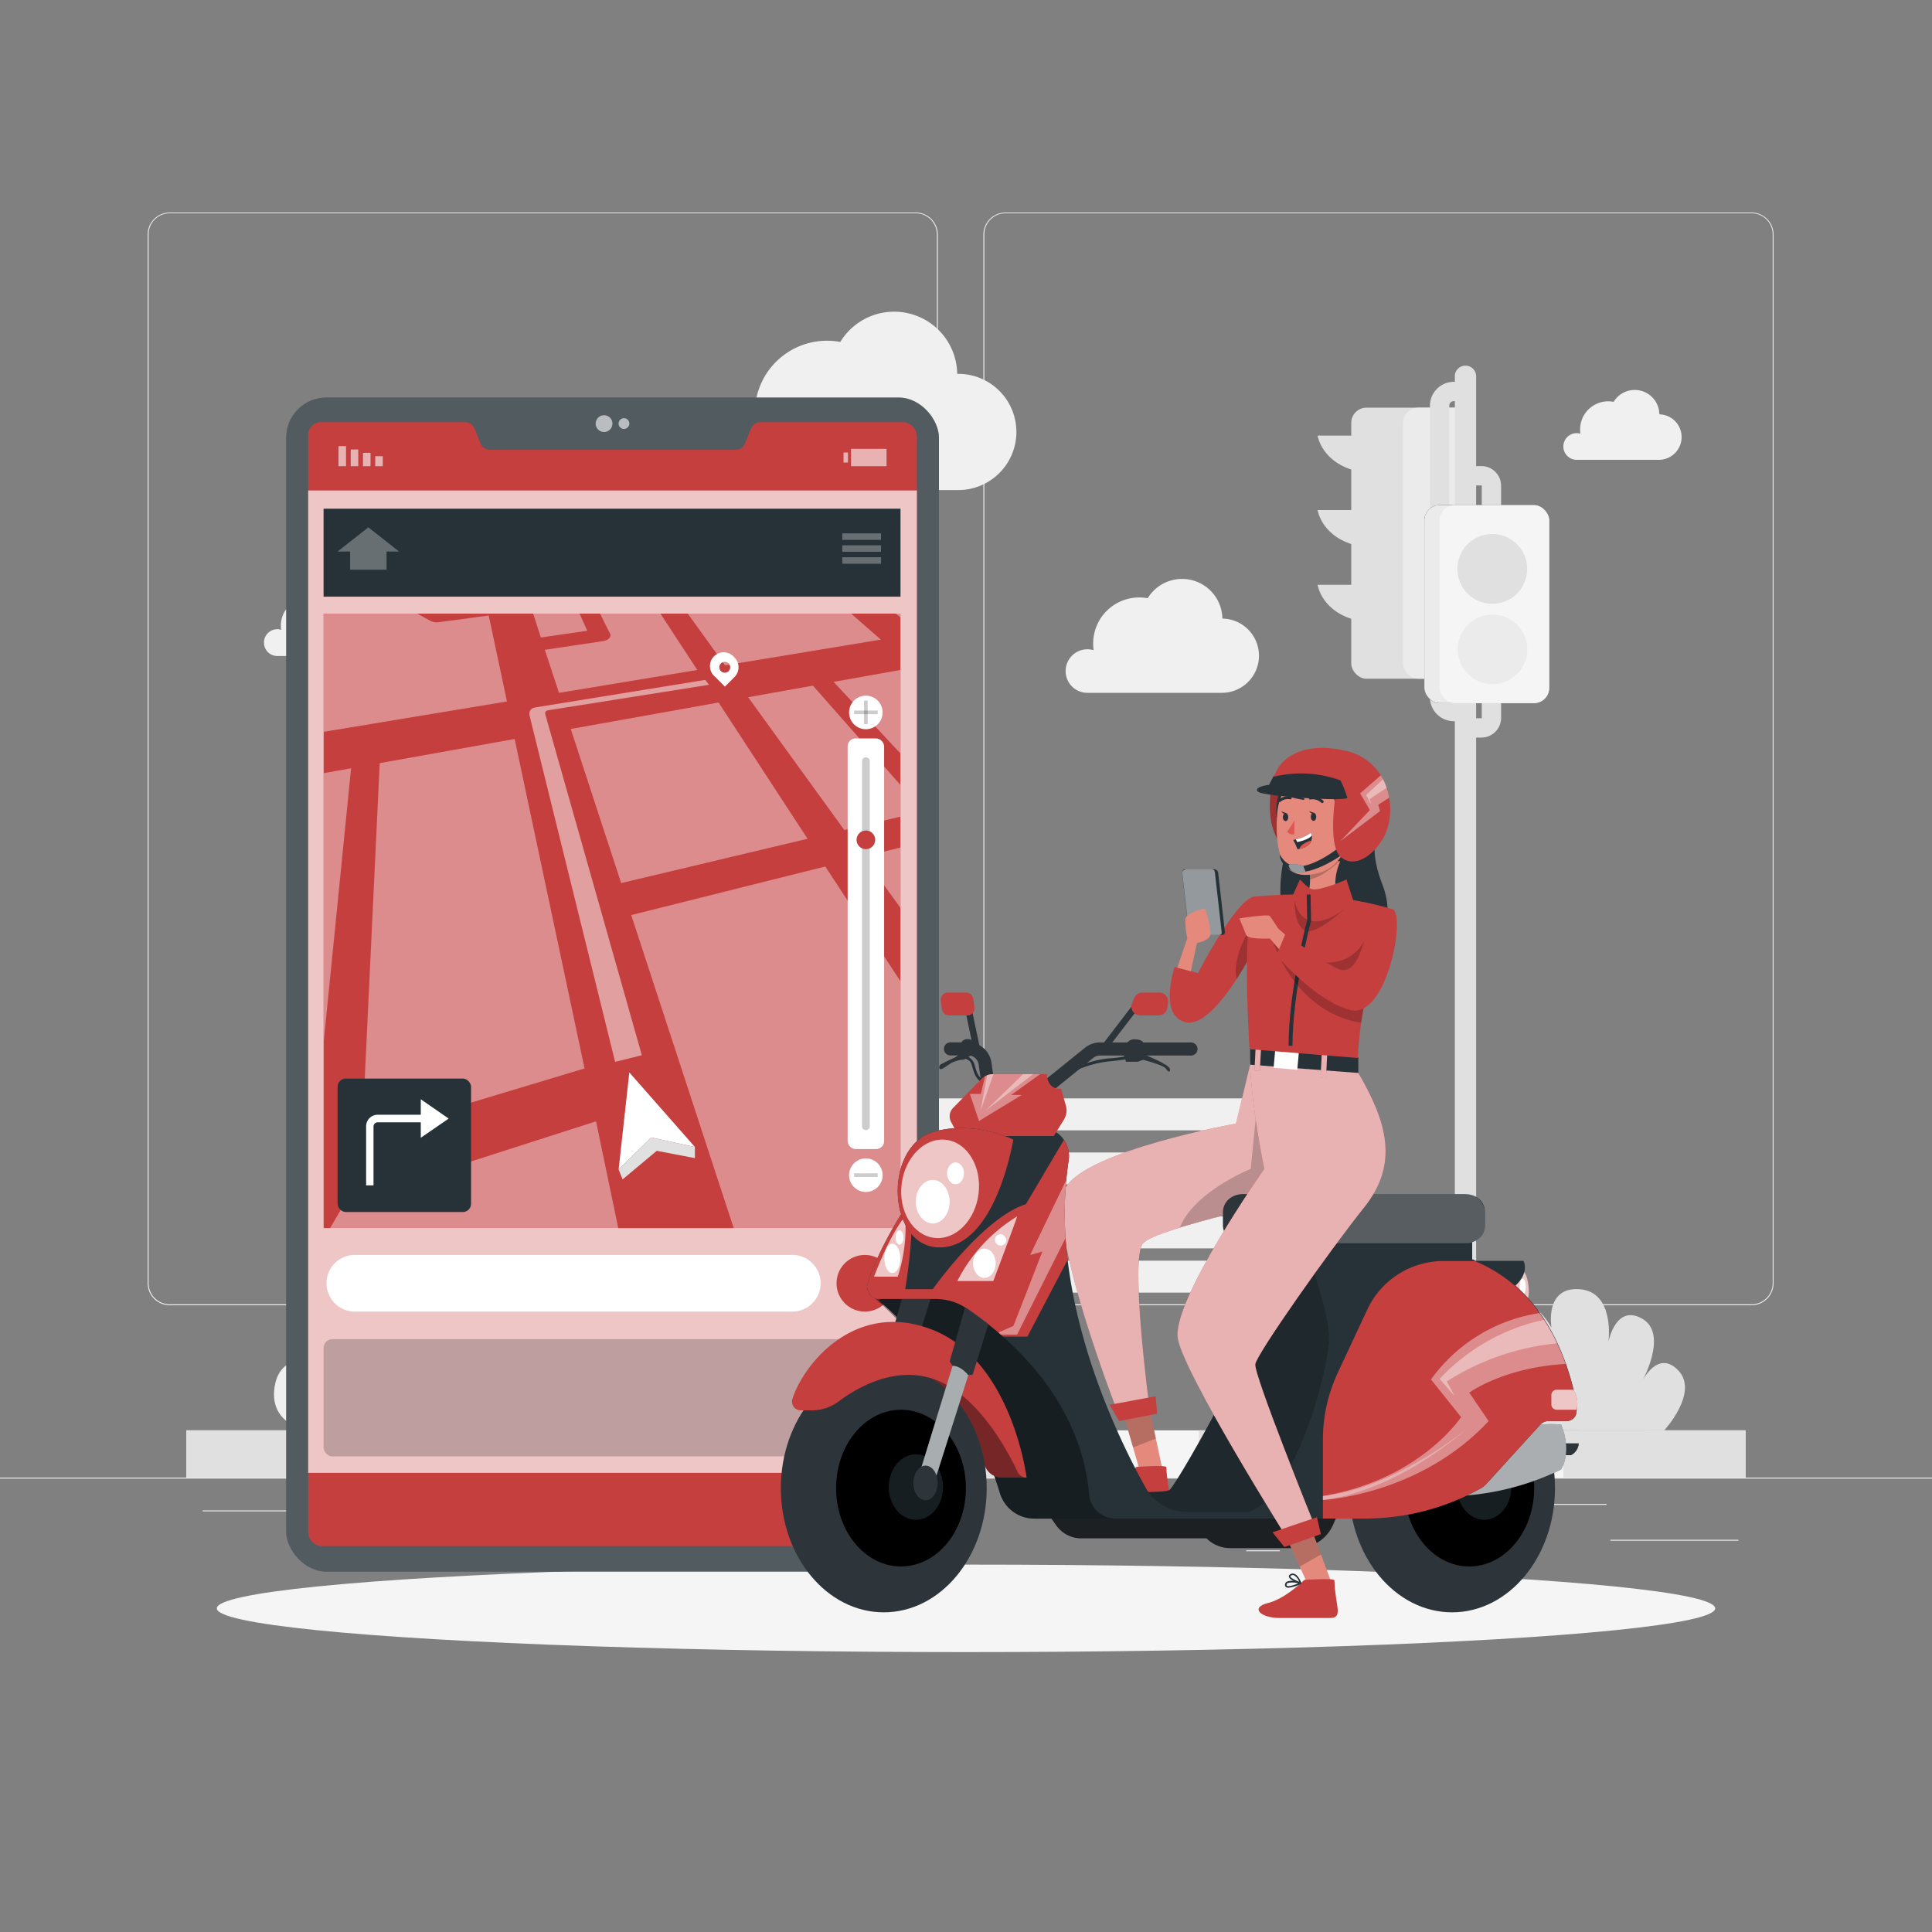 <svg xmlns="http://www.w3.org/2000/svg" viewBox="0 0 500 500"><rect x="0" y="0" width="500" height="500" fill="#808080" stroke="none"/><g id="freepik--background-complete--inject-91"><rect y="382.4" width="500" height="0.25" style="fill:#ebebeb"></rect><rect x="416.78" y="398.49" width="33.12" height="0.25" style="fill:#ebebeb"></rect><rect x="322.53" y="401.21" width="8.69" height="0.25" style="fill:#ebebeb"></rect><rect x="396.59" y="389.21" width="19.19" height="0.25" style="fill:#ebebeb"></rect><rect x="52.46" y="390.89" width="43.19" height="0.25" style="fill:#ebebeb"></rect><rect x="104.56" y="390.89" width="6.33" height="0.25" style="fill:#ebebeb"></rect><rect x="131.47" y="395.11" width="93.68" height="0.25" style="fill:#ebebeb"></rect><path d="M237,337.8H43.91a5.71,5.71,0,0,1-5.7-5.71V60.66A5.71,5.71,0,0,1,43.91,55H237a5.71,5.71,0,0,1,5.71,5.71V332.09A5.71,5.71,0,0,1,237,337.8ZM43.91,55.2a5.46,5.46,0,0,0-5.45,5.46V332.09a5.46,5.46,0,0,0,5.45,5.46H237a5.47,5.47,0,0,0,5.46-5.46V60.66A5.47,5.47,0,0,0,237,55.2Z" style="fill:#ebebeb"></path><path d="M453.31,337.8H260.21a5.72,5.72,0,0,1-5.71-5.71V60.66A5.72,5.72,0,0,1,260.21,55h193.1A5.71,5.71,0,0,1,459,60.66V332.09A5.71,5.71,0,0,1,453.31,337.8ZM260.21,55.2a5.47,5.47,0,0,0-5.46,5.46V332.09a5.47,5.47,0,0,0,5.46,5.46h193.1a5.47,5.47,0,0,0,5.46-5.46V60.66a5.47,5.47,0,0,0-5.46-5.46Z" style="fill:#ebebeb"></path><path d="M184.2,118a8.79,8.79,0,0,1,11.35-8.44A18.67,18.67,0,0,1,217.46,88.5a16.32,16.32,0,0,1,30.26,8.25H248a15,15,0,0,1,0,30.08H192.77A8.81,8.81,0,0,1,184.2,118Z" style="fill:#f0f0f0"></path><path d="M275.79,173.66a5.63,5.63,0,0,1,5.63-5.63,5.7,5.7,0,0,1,1.61.24,12.36,12.36,0,0,1-.12-1.73,11.92,11.92,0,0,1,11.92-11.92,12.14,12.14,0,0,1,2.19.2,10.43,10.43,0,0,1,19.33,5.27h.17a9.61,9.61,0,0,1,0,19.21H281.26A5.61,5.61,0,0,1,275.79,173.66Z" style="fill:#f0f0f0"></path><path d="M68.32,166.29a3.44,3.44,0,0,1,3.45-3.45,3.3,3.3,0,0,1,1,.15,7.45,7.45,0,0,1-.08-1.06,7.3,7.3,0,0,1,7.3-7.31,7.53,7.53,0,0,1,1.35.13A6.38,6.38,0,0,1,93.16,158h.11a5.89,5.89,0,0,1,0,11.77H71.67A3.44,3.44,0,0,1,68.32,166.29Z" style="fill:#f0f0f0"></path><path d="M404.6,115.55A3.44,3.44,0,0,1,408,112.1a3.53,3.53,0,0,1,1,.14,7.22,7.22,0,0,1-.07-1A7.27,7.27,0,0,1,417.6,104a6.38,6.38,0,0,1,11.84,3.23h.11a5.89,5.89,0,0,1,0,11.77H408A3.44,3.44,0,0,1,404.6,115.55Z" style="fill:#f0f0f0"></path><path d="M353.71,112.73H341s1,7.27,10.81,9.35Z" style="fill:#e0e0e0"></path><path d="M353.71,132H341s1,7.28,10.81,9.36Z" style="fill:#e0e0e0"></path><path d="M353.71,151.35H341s1,7.28,10.81,9.36Z" style="fill:#e0e0e0"></path><path d="M353.71,112.73H341s1,7.27,10.81,9.35Z" style="fill:#e0e0e0;opacity:0.1"></path><path d="M353.71,132H341s1,7.28,10.81,9.36Z" style="fill:#e0e0e0;opacity:0.1"></path><path d="M353.71,151.35H341s1,7.28,10.81,9.36Z" style="fill:#e0e0e0;opacity:0.1"></path><rect x="349.7" y="105.5" width="31.53" height="70.16" rx="3.94" style="fill:#e0e0e0"></rect><rect x="363.1" y="105.5" width="18.13" height="70.16" rx="3.94" style="fill:#ebebeb"></rect><path d="M379.26,186.65h-3a6.19,6.19,0,0,1-6.19-6.19V105a6.2,6.2,0,0,1,6.19-6.19h3v5h-3a1.19,1.19,0,0,0-1.19,1.19v75.46a1.19,1.19,0,0,0,1.19,1.19h3Z" style="fill:#e0e0e0"></path><path d="M367.78,374.43a2.21,2.21,0,0,1,1.78-.9H389a2.21,2.21,0,0,1,1.78.9l6.86,9.35H360.92Z" style="fill:#e0e0e0"></path><path d="M376.51,97.22a2.76,2.76,0,0,1,5.51,0,2.58,2.58,0,0,1,0,.4h0V373.53h-5.51V97.62h0C376.53,97.49,376.51,97.36,376.51,97.22Z" style="fill:#e0e0e0"></path><path d="M383.39,190.88h-4.13v-5h4.13a.09.09,0,0,0,.09-.09V125.71a.09.09,0,0,0-.09-.09h-4.13v-5h4.13a5.1,5.1,0,0,1,5.09,5.09v60.08A5.09,5.09,0,0,1,383.39,190.88Z" style="fill:#e0e0e0"></path><rect x="368.62" y="130.73" width="32.32" height="51.24" rx="3.94" style="fill:#263238"></rect><rect x="368.62" y="130.73" width="32.32" height="51.24" rx="3.94" style="fill:#ebebeb"></rect><rect x="372.56" y="130.73" width="28.38" height="51.24" rx="3.94" style="fill:#f5f5f5"></rect><circle cx="386.22" cy="147.24" r="9.04" transform="translate(154.18 489.3) rotate(-76.72)" style="fill:#e0e0e0"></circle><path d="M395.26,168.11a9,9,0,1,1-9-9.05A9,9,0,0,1,395.26,168.11Z" style="fill:#ebebeb"></path><path d="M430.71,370.17s9-9.78,3.68-15.45-9.4,2.73-9.4,2.73,6.87-12.27,0-16.18-8.73,6-8.73,6,1.77-12.91-7.43-13.62-7.31,9.94-7.31,9.94-5.46-10.3-12.61-6-1.12,13.46-1.12,13.46-6.37-6.74-10-1.85,2.16,9.29,2.16,9.29-6.89-2.2-7.92,4.2,5.44,7.44,5.44,7.44Z" style="fill:#e0e0e0"></path><path d="M160.62,370.17s13.79-14.92,5.61-23.57-14.34,4.16-14.34,4.16,10.48-18.73,0-24.7-13.32,9.2-13.32,9.2,2.7-19.71-11.35-20.78-11.14,15.15-11.14,15.15-8.34-15.71-19.25-9.11-1.72,20.54-1.72,20.54-9.71-10.29-15.24-2.83,3.31,14.18,3.31,14.18-10.52-3.36-12.1,6.41,8.31,11.35,8.31,11.35Z" style="fill:#f0f0f0"></path><rect x="48.24" y="370.17" width="403.52" height="12.23" style="fill:#f5f5f5"></rect><rect x="404.6" y="370.17" width="47.16" height="12.23" style="fill:#e0e0e0"></rect><rect x="310.27" y="370.17" width="47.16" height="12.23" style="fill:#e0e0e0"></rect><rect x="215.94" y="370.17" width="47.16" height="12.23" style="fill:#e0e0e0"></rect><rect x="121.61" y="370.17" width="47.16" height="12.23" style="fill:#e0e0e0"></rect><rect x="48.24" y="370.17" width="26.2" height="12.23" style="fill:#e0e0e0"></rect><polygon points="251.7 326.26 245.97 326.26 234.26 292.54 239.99 292.54 251.7 326.26" style="fill:#e6e6e6"></polygon><polygon points="328.06 326.26 322.33 326.26 310.62 292.54 316.35 292.54 328.06 326.26" style="fill:#e6e6e6"></polygon><rect x="240.75" y="326.26" width="124.09" height="8.27" style="fill:#f0f0f0"></rect><rect x="231.85" y="314.81" width="110.72" height="8.27" style="fill:#f0f0f0"></rect><rect x="222.3" y="298.26" width="110.72" height="8.27" style="fill:#f0f0f0"></rect><rect x="215.94" y="284.26" width="110.72" height="8.27" style="fill:#f0f0f0"></rect><rect x="354.02" y="334.54" width="5.73" height="35.63" style="fill:#f0f0f0"></rect><rect x="354.02" y="334.54" width="5.73" height="7" style="fill:#e6e6e6"></rect><rect x="242.03" y="334.54" width="5.73" height="35.63" style="fill:#f0f0f0"></rect><rect x="242.03" y="334.54" width="5.73" height="7" style="fill:#e6e6e6"></rect></g><g id="freepik--Shadow--inject-91"><ellipse id="freepik--path--inject-91" cx="250" cy="416.24" rx="193.89" ry="11.32" style="fill:#f5f5f5"></ellipse></g><g id="freepik--Device--inject-91"><rect x="74.06" y="102.88" width="168.94" height="303.86" rx="10.4" style="fill:#263238"></rect><rect x="74.06" y="102.88" width="168.94" height="303.86" rx="10.4" style="fill:#fff;opacity:0.2"></rect><path d="M237.29,113.06V396a4.14,4.14,0,0,1-4.2,4.14H83.51a3.71,3.71,0,0,1-3.75-3.8V112.72A3.34,3.34,0,0,1,83,109.25h37.4a2.63,2.63,0,0,1,2.4,1.68l1.55,3.81a2.63,2.63,0,0,0,2.41,1.67H190.4a2.63,2.63,0,0,0,2.41-1.64l1.54-3.83a2.66,2.66,0,0,1,2.41-1.69h36.86A3.77,3.77,0,0,1,237.29,113.06Z" style="fill:#C53F3F"></path><rect x="79.76" y="126.93" width="157.53" height="254.25" style="fill:#fff;opacity:0.7;isolation:isolate"></rect><rect x="97.12" y="118.06" width="1.95" height="2.59" transform="translate(196.18 238.71) rotate(180)" style="fill:#fff;opacity:0.6;isolation:isolate"></rect><rect x="93.95" y="117.19" width="1.95" height="3.46" transform="translate(189.84 237.84) rotate(180)" style="fill:#fff;opacity:0.6;isolation:isolate"></rect><rect x="90.78" y="116.33" width="1.95" height="4.32" transform="translate(183.5 236.98) rotate(180)" style="fill:#fff;opacity:0.6;isolation:isolate"></rect><rect x="87.6" y="115.46" width="1.95" height="5.19" transform="translate(177.15 236.11) rotate(180)" style="fill:#fff;opacity:0.6;isolation:isolate"></rect><rect x="218.31" y="117.11" width="1.15" height="2.59" style="fill:#fff;opacity:0.6;isolation:isolate"></rect><rect x="220.26" y="116.16" width="9.19" height="4.49" transform="translate(449.7 236.81) rotate(180)" style="fill:#fff;opacity:0.6;isolation:isolate"></rect><path d="M158.5,109.62a2.17,2.17,0,1,1-2.16-2.16A2.16,2.16,0,0,1,158.5,109.62Z" style="fill:#fff;opacity:0.6;isolation:isolate"></path><path d="M162.87,109.62a1.39,1.39,0,1,1-1.38-1.39A1.38,1.38,0,0,1,162.87,109.62Z" style="fill:#fff;opacity:0.6;isolation:isolate"></path><path d="M205.05,339.44H91.83a7.33,7.33,0,0,1-7.33-7.33h0a7.34,7.34,0,0,1,7.33-7.34H205.05a7.34,7.34,0,0,1,7.33,7.34h0A7.33,7.33,0,0,1,205.05,339.44Z" style="fill:#fff;isolation:isolate"></path><rect x="83.74" y="158.8" width="149.31" height="159.01" style="fill:#C53F3F"></rect><rect x="83.74" y="158.8" width="149.31" height="159.01" style="fill:#fff;opacity:0.4;isolation:isolate"></rect><path d="M233,159.74l-1.18-.94H220.27l7.69,6.73-40.31,6.66L178,158.8h-7.08l9.54,14.59-35.79,5.92L141,168.17l15-2.24c1.47-.22,2.3-1.09,1.88-1.93l-2.59-5.2h-5.31l2,4.44-12,1.74-2-6.18h-30l3.52,1.93a3.61,3.61,0,0,0,2.19.28l12.79-1.72,4.72,22.25-47.39,7.85v10.7l7.05-1.26-7.05,70.45v48.54h1.62l4-6.81,64.82-20.81L160,317.82h29.88l-26.52-81,50.23-12.57L233,253.9v-19l-9.53-13.17,9.53-2.38v-8L218.5,214.8l-24.88-34.36,16.77-3L233,203.12v-8.18l-17.27-18.47L233,173.39ZM93.7,293.85l4.57-96.35,34.92-6.25,18.09,85.26ZM209,217.07l-48.24,11.47-13.05-39.88,38.25-6.85Z" style="fill:#C53F3F"></path><polygon points="162.87 277.54 179.84 296.84 168.5 294.38 160.1 302.67 162.87 277.54" style="fill:#fff"></polygon><polygon points="160.1 302.67 161.13 305.22 169.97 297.83 179.84 299.72 179.84 296.84 168.5 294.38 160.1 302.67" style="fill:#e0e0e0"></polygon><path d="M190.09,170.17a3.56,3.56,0,1,0-5,5l2.52,2.52,2.52-2.52A3.57,3.57,0,0,0,190.09,170.17Zm-2.52,3.93a1.41,1.41,0,1,1,1.41-1.41A1.41,1.41,0,0,1,187.57,174.1Z" style="fill:#fff"></path><path d="M166.11,273.09l-25-88.25a.79.79,0,0,1,.64-1l41.74-6.62-1-1.26-44.12,7.15a1.66,1.66,0,0,0-1.34,2l22.16,89.69Z" style="fill:#fff;opacity:0.5"></path><rect x="219.37" y="191.11" width="9.44" height="106.26" rx="2.03" style="fill:#fff"></rect><path d="M224.09,292.47h0a1,1,0,0,1-1-1V197a1,1,0,0,1,1-1h0a1,1,0,0,1,1,1V291.5A1,1,0,0,1,224.09,292.47Z" style="opacity:0.2;isolation:isolate"></path><path d="M226.5,217.35a2.41,2.41,0,1,1-2.41-2.41A2.41,2.41,0,0,1,226.5,217.35Z" style="fill:#C53F3F"></path><path d="M228.42,184.37a4.34,4.34,0,1,1-4.33-4.33A4.33,4.33,0,0,1,228.42,184.37Z" style="fill:#fff"></path><rect x="223.61" y="181.32" width="0.94" height="6.1" style="opacity:0.2;isolation:isolate"></rect><rect x="223.61" y="181.32" width="0.94" height="6.1" transform="translate(408.46 -39.72) rotate(90)" style="opacity:0.2;isolation:isolate"></rect><path d="M228.42,304.13a4.34,4.34,0,1,1-4.33-4.33A4.33,4.33,0,0,1,228.42,304.13Z" style="fill:#fff"></path><rect x="223.62" y="301.08" width="0.94" height="6.1" transform="translate(528.22 80.04) rotate(90)" style="opacity:0.2;isolation:isolate"></rect><rect x="83.74" y="131.65" width="149.31" height="22.77" style="fill:#263238"></rect><circle cx="223.82" cy="332.11" r="7.33" style="fill:#C53F3F"></circle><rect x="83.74" y="346.58" width="149.31" height="30.33" rx="2.24" style="opacity:0.2;isolation:isolate"></rect><polygon points="103.28 142.73 95.33 136.48 87.37 142.73 90.61 142.73 90.61 147.44 100.04 147.44 100.04 142.73 103.28 142.73" style="fill:#fff;opacity:0.3"></polygon><g style="opacity:0.3"><rect x="217.98" y="138.03" width="10.03" height="1.69" style="fill:#fff"></rect><rect x="217.98" y="141.12" width="10.03" height="1.69" style="fill:#fff"></rect><rect x="217.98" y="144.21" width="10.03" height="1.69" style="fill:#fff"></rect></g><rect x="87.37" y="279.13" width="34.54" height="34.54" rx="2.13" style="fill:#263238"></rect><path d="M116.12,289.49l-7.22-5v4H97.75a3,3,0,0,0-3,3v15.28h1.91V291.55a1.1,1.1,0,0,1,1.1-1.1H108.9v4Z" style="fill:#fff"></path></g><g id="freepik--Character--inject-91"><path d="M323.54,275.54l-3.67,15.23s-38.68,7-44.09,16.61S289.07,365,289.07,365h8.51s-5.29-39.2-1.77-43.24,41.48-12,41.48-12Z" style="fill:#C53F3F"></path><path d="M295.81,321.75c-3.52,4,1.76,43.24,1.76,43.24h-8.5s-18.7-48-13.29-57.61,44.08-16.61,44.08-16.61l3.68-15.24,10,24.89,3.75,9.32s-19.56,4.12-31.9,7.92C300.54,319.17,296.81,320.62,295.81,321.75Z" style="fill:#fff;opacity:0.6;isolation:isolate"></path><path d="M337.29,309.74s-19.56,4.12-31.9,7.92c3.48-9.17,18.3-15.15,18.3-15.15l1.28-13a97.46,97.46,0,0,1,8.57,10.93Z" style="opacity:0.2;isolation:isolate"></path><polygon points="295.35 381.85 300.78 380 299.1 372.14 297.55 364.92 290.75 366.06 293.18 374.42 295.35 381.85" style="fill:#e4897b"></polygon><path d="M301.85,379.7c0-.63-7.79-.06-7.79-.06s-4.73,4.92-9.36,6.06-2,3.9,3.18,3.85l12.84-.14C304.41,389.37,302.07,386.25,301.85,379.7Z" style="fill:#C53F3F"></path><path d="M289.31,381.5a.76.76,0,0,1-.2-.83.82.82,0,0,1,.41-.53,3.25,3.25,0,0,1,1.74-.21c-.63-.33-1.19-.73-1.22-1.14s.15-.49.5-.66a1.19,1.19,0,0,1,1,0c1.06.43,1.73,2.23,1.76,2.31a.28.28,0,0,1,0,.09h0a.43.43,0,0,0,0,.05h0l0,.06h0l-.06.05a12,12,0,0,1-2.65.95A1.62,1.62,0,0,1,289.31,381.5Zm.42-1a.43.43,0,0,0-.22.28c-.08.3,0,.38.05.41.37.3,1.79-.15,2.93-.64A5.09,5.09,0,0,0,289.73,380.49Zm1-2c-.1.05-.28.15-.27.26,0,.35,1.14.94,2.3,1.37a3.46,3.46,0,0,0-1.35-1.66.79.79,0,0,0-.45-.05A1,1,0,0,0,290.72,378.5Z" style="fill:#263238"></path><polygon points="293.24 374.59 299.15 372.29 297.58 365 290.76 366.1 293.24 374.59" style="opacity:0.2;isolation:isolate"></polygon><polygon points="299.09 361.36 287.15 363.56 289.65 367.78 299.46 365.85 299.09 361.36" style="fill:#C53F3F"></polygon><path d="M349.14,385.05,345,394.59a10.08,10.08,0,0,1-9.25,6.06H318.39a8.68,8.68,0,0,1-6.14-2.54H279.82a7.9,7.9,0,0,1-6.42-3.29l-4.29-6Z" style="fill:#2e353a"></path><path d="M349.14,385.05,345,394.59a10.08,10.08,0,0,1-9.25,6.06H318.39a8.68,8.68,0,0,1-6.14-2.54H279.82a7.9,7.9,0,0,1-6.42-3.29l-4.29-6Z" style="opacity:0.4;isolation:isolate"></path><path d="M273.42,281.08a.36.36,0,0,1-.33-.49c1.32-3.26,8.31-6.13,13.74-6.66a35.25,35.25,0,0,0,5.09-.67.3.3,0,0,1,.29,0,.35.35,0,0,1,.24.44c-.07.25-.13.45-5.55,1-5.22.51-12,3.28-13.15,6.22A.36.36,0,0,1,273.42,281.08Z" style="fill:#263238"></path><path d="M255.09,280.65l-.15,0c-2.35-1.14-2.78-2.67-3.38-4.79l-.08-.3c-.54-1.9-2.75-1.64-2.84-1.62a.36.36,0,0,1-.4-.31.35.35,0,0,1,.31-.39,3.19,3.19,0,0,1,3.61,2.13l.08.29c.57,2,.95,3.35,3,4.35a.36.36,0,0,1,.17.47A.35.35,0,0,1,255.09,280.65Z" style="fill:#263238"></path><path d="M406.6,376.6h-2v-3.07h4A3.68,3.68,0,0,1,406.6,376.6Z" style="fill:#2e353a"></path><ellipse cx="375.79" cy="385.12" rx="26.64" ry="32.15" style="fill:#2e353a"></ellipse><ellipse cx="380.25" cy="385.12" rx="16.8" ry="20.28"></ellipse><ellipse cx="384.11" cy="384.85" rx="7" ry="8.45" style="fill:#263238"></ellipse><ellipse cx="384.11" cy="384.85" rx="7" ry="8.45" style="opacity:0.4;isolation:isolate"></ellipse><path d="M404,368.65s3,6.52,0,11.66a68.7,68.7,0,0,1-28.82,6.93C359.46,387.24,379.92,367.13,404,368.65Z" style="fill:#2e353a"></path><path d="M404,368.65s3,6.52,0,11.66a68.7,68.7,0,0,1-28.82,6.93C359.46,387.24,379.92,367.13,404,368.65Z" style="fill:#fff;opacity:0.6;isolation:isolate"></path><path d="M417.16,373.29a1.32,1.32,0,0,0-1.32-1.32,1.38,1.38,0,0,0-.66.2,1.41,1.41,0,0,0-1.17-.65,1.44,1.44,0,0,0-1.44,1.43,1.36,1.36,0,0,0,.13.57,1.7,1.7,0,0,0-.42,1.09,1.72,1.72,0,0,0,3,1.16,1,1,0,0,0,.57.19,1,1,0,0,0,1-1,1,1,0,0,0-.23-.63A1.29,1.29,0,0,0,417.16,373.29Z" style="fill:#e0e0e0"></path><path d="M411.53,378.5a.88.88,0,0,0-.87-.88.85.85,0,0,0-.44.14.92.92,0,0,0-.77-.44,1,1,0,0,0-.95.95.92.92,0,0,0,.08.38,1.12,1.12,0,0,0,.87,1.86,1.11,1.11,0,0,0,.83-.37.72.72,0,0,0,.38.13.69.69,0,0,0,.69-.69.66.66,0,0,0-.15-.41A.86.86,0,0,0,411.53,378.5Z" style="fill:#e0e0e0"></path><path d="M393.09,327.9s2.57.79,2.57,6.58c0,3.51-3.56,7.06-3.56,7.06S386.36,327.7,393.09,327.9Z" style="fill:#C53F3F"></path><path d="M393.09,327.9s2.57.79,2.57,6.58c0,3.51-3.56,7.06-3.56,7.06S386.36,327.7,393.09,327.9Z" style="fill:#fff;opacity:0.7;isolation:isolate"></path><path d="M381.54,326.31h12.73s2,3.38-3.16,7.33S381.54,326.31,381.54,326.31Z" style="fill:#263238"></path><ellipse cx="394.08" cy="332.97" rx="0.79" ry="2.05" style="fill:#fff"></ellipse><path d="M322.73,347.25c0,4.57-18.23,37-20.06,38.34s-25.6-.16-25.6-.16l1.77,6.74h65.35l27.13-52.69-17.94-25.9-32.71.91S322.73,342.69,322.73,347.25Z" style="fill:#263238"></path><path d="M322.73,347.25c0,4.57-18.23,37-20.06,38.34s-25.6-.16-25.6-.16l1.77,6.74h65.35l27.13-52.69-17.94-25.9-32.71.91S322.73,342.69,322.73,347.25Z" style="opacity:0.2;isolation:isolate"></path><path d="M227.35,336.56s21.25,16.29,31.42,49.81a9.31,9.31,0,0,0,8.89,6.65h31.43L262.6,333.67l-19.24-8Z" style="fill:#263238"></path><path d="M224.83,334.68s23.5,18,33.93,51.73a9.31,9.31,0,0,0,8.88,6.61h31.45L262.6,333.67l-19.24-8Z" style="opacity:0.4;isolation:isolate"></path><path d="M408,365.5a2.56,2.56,0,0,1-2.57,2.26h-4.62a3,3,0,0,0-2.24,1L384.7,384a6,6,0,0,1-1.44,1.16A61.42,61.42,0,0,1,353.2,393H288.62a6.88,6.88,0,0,1-6.78-6.33C280.27,368,269,354.31,259.57,345.9a88.5,88.5,0,0,0-9.59-7.4,14.2,14.2,0,0,0-7.94-2.32H227.18c-1.88,0-3.21-2.39-2.63-4.17,2.45-7.44,7-15.43,11.52-22.3a192,192,0,0,1,13.2-17.64h20.79a6.45,6.45,0,0,1,5.28,2.92,7.26,7.26,0,0,1,1.24,5.22A94.35,94.35,0,0,0,276.3,326c3,25.36,14.26,48.42,20.15,58.92a12.18,12.18,0,0,0,10.41,6.36H323c11.81-3.39,20.94-36.45,20.94-45.09,0-9.13-9.29-31.26-9.29-31.26H381v11c.85.1.43.21.7.34,17.73,7.12,23.92,25.3,26.12,35.89A10.83,10.83,0,0,1,408,365.5Z" style="fill:#263238"></path><path d="M260.52,285.18h5.92a6.83,6.83,0,0,0,4.29-1.52l12.21-9.88a2.71,2.71,0,0,1,1.7-.6h23.45a1.7,1.7,0,1,0,0-3.39H284.64a6.12,6.12,0,0,0-3.84,1.36L268.59,281a3.42,3.42,0,0,1-2.15.76h-5.92a3.45,3.45,0,0,1-3.39-2.94l-.54-3.81a6.12,6.12,0,0,0-6-5.25h-4.47a1.7,1.7,0,1,0,0,3.39h4.47a2.72,2.72,0,0,1,2.68,2.33l.54,3.81A6.86,6.86,0,0,0,260.52,285.18Z" style="fill:#2e353a"></path><path d="M275.36,289.73,272.71,294H248.07l-1.93-3.64a3.09,3.09,0,0,1,.52-3.63l7.32-7.49a4.05,4.05,0,0,1,.94-.72,3.94,3.94,0,0,1,.55-.26,4,4,0,0,1,1.46-.27h14s-.07,4,3.68,3.76l1.23,4.34A4.55,4.55,0,0,1,275.36,289.73Z" style="fill:#C53F3F"></path><path d="M261.69,283.37h2.73l-11.05,6.74-2.36-7h2.84l1.07-4.58a3.94,3.94,0,0,1,.55-.26,4,4,0,0,1,1.46-.27h12.24Z" style="fill:#fff;opacity:0.4;isolation:isolate"></path><polygon points="267.37 277.98 255.09 287.42 264.78 277.98 267.37 277.98" style="fill:#fff;opacity:0.4;isolation:isolate"></polygon><path d="M257.12,278l-3.35,9.44,1.7-9.17a4,4,0,0,1,1.46-.27Z" style="fill:#fff;opacity:0.4;isolation:isolate"></path><path d="M316.49,313.8V317c0,2.89,2.37,4.77,5.26,4.77h57.37c2.91,0,5.23-1.88,5.23-4.77V313.8c0-2.89-2.32-4.77-5.23-4.77H321.75C318.86,309,316.49,310.91,316.49,313.8Z" style="fill:#2e353a"></path><rect x="335.15" y="309.03" width="49.2" height="12.72" rx="4.77" style="fill:#fff;opacity:0.2;isolation:isolate"></rect><path d="M408,365.5a2.56,2.56,0,0,1-2.57,2.26h-4.62a3,3,0,0,0-2.24,1L384.7,384a6,6,0,0,1-1.44,1.16A61.42,61.42,0,0,1,353.2,393H342.37V372.56a40.81,40.81,0,0,1,3.84-17.29l7.65-16.37a21.73,21.73,0,0,1,19.7-12.54h7.16l.82-.05a38,38,0,0,1,16.87,13.5c.42.58.82,1.17,1.21,1.76a49.65,49.65,0,0,1,3.37,6.09,55.28,55.28,0,0,1,2.19,5.31,67.38,67.38,0,0,1,2.6,9.23A10.83,10.83,0,0,1,408,365.5Z" style="fill:#C53F3F"></path><rect x="282.98" y="264" width="15.13" height="1.7" transform="translate(-96.33 334.76) rotate(-52.59)" style="fill:#2e353a"></rect><path d="M300,256.86h-4.33a2.3,2.3,0,0,0-2.11,1.39L293,259.6a2.29,2.29,0,0,0,2.11,3.2h4.71a2.29,2.29,0,0,0,2.27-2l.2-1.35A2.3,2.3,0,0,0,300,256.86Z" style="fill:#C53F3F"></path><rect x="250.74" y="260.28" width="1.7" height="10.98" transform="translate(-49.36 57.55) rotate(-11.89)" style="fill:#2e353a"></rect><path d="M245.38,256.86H250a1.9,1.9,0,0,1,1.88,1.63l.3,2.15a1.89,1.89,0,0,1-1.87,2.16h-4.66a1.89,1.89,0,0,1-1.87-1.63l-.31-2.15A1.89,1.89,0,0,1,245.38,256.86Z" style="fill:#C53F3F"></path><path d="M275.94,305.3a93.94,93.94,0,0,0-.17,15.09q.19,2.85.53,5.65L265.9,345.9h-6.33l-.61-.53-.62-.54A89,89,0,0,0,250,338.5a14.2,14.2,0,0,0-7.94-2.32H227.18c-1.88,0-3.21-2.39-2.63-4.17,2.45-7.44,7-15.43,11.52-22.3a132.66,132.66,0,0,1-1.81,23.93h7.14s13-18.46,24.11-22L275.34,295a7.26,7.26,0,0,1,1.24,5.22C276.31,301.9,276.1,303.6,275.94,305.3Z" style="fill:#C53F3F"></path><path d="M234.26,314.81a41,41,0,0,1-1.93,15.59h-6.12S230.18,319.58,234.26,314.81Z" style="fill:#C53F3F"></path><path d="M234.26,314.81a41,41,0,0,1-1.93,15.59h-6.12S230.18,319.58,234.26,314.81Z" style="fill:#fff;opacity:0.7;isolation:isolate"></path><path d="M263.22,314.81c.2-.12-6.15,16.72-6.15,16.72h-9.32A42,42,0,0,1,263.22,314.81Z" style="fill:#C53F3F"></path><path d="M263.22,314.81c.2-.12-6.15,16.72-6.15,16.72h-9.32A42,42,0,0,1,263.22,314.81Z" style="fill:#fff;opacity:0.7;isolation:isolate"></path><ellipse cx="254.75" cy="326.93" rx="2.93" ry="3.78" style="fill:#fff"></ellipse><path d="M233,325.67c0,2.08-.92,3.78-2.06,3.78s-2.07-1.7-2.07-3.78.93-3.79,2.07-3.79S233,323.58,233,325.67Z" style="fill:#fff"></path><path d="M260.4,321.23a1.48,1.48,0,1,1-1.44-1.85A1.69,1.69,0,0,1,260.4,321.23Z" style="fill:#fff"></path><path d="M233.81,320.26c0,1-.44,1.85-1,1.85s-1-.82-1-1.85.44-1.84,1-1.84S233.81,319.24,233.81,320.26Z" style="fill:#fff"></path><path d="M275.77,320.39l-12.55,25H259l-.62-.54,3.9-1.7,7.49-19.25-3.17.89,9.38-19.47A93.94,93.94,0,0,0,275.77,320.39Z" style="fill:#fff;opacity:0.4;isolation:isolate"></path><path d="M262.24,294.92s-4.4,27.72-18.94,27.91C229.67,323,228.4,297,241.4,293,251.91,289.76,262.24,294.92,262.24,294.92Z" style="fill:#263238"></path><path d="M262.24,294.92s-4.4,27.72-18.94,27.91C229.67,323,228.4,297,241.4,293,251.91,289.76,262.24,294.92,262.24,294.92Z" style="fill:#C53F3F"></path><ellipse cx="243.3" cy="307.66" rx="12.78" ry="10.03" transform="translate(-91.22 512.48) rotate(-83.14)" style="fill:#fff;opacity:0.7;isolation:isolate"></ellipse><path d="M245.77,311c0,3.11-2,5.64-4.37,5.64S237,314.1,237,311s2-5.64,4.38-5.64S245.77,307.88,245.77,311Z" style="fill:#fff"></path><path d="M249.47,303.66c0,1.56-1,2.82-2.18,2.82s-2.19-1.26-2.19-2.82,1-2.82,2.19-2.82S249.47,302.1,249.47,303.66Z" style="fill:#fff"></path><path d="M407.2,359.66h-4.33a1.38,1.38,0,0,0-1.38,1.38v2.42a1.38,1.38,0,0,0,1.38,1.38H408A6.56,6.56,0,0,0,407.2,359.66Z" style="fill:#C53F3F"></path><path d="M407.2,359.66h-4.33a1.38,1.38,0,0,0-1.38,1.38v2.42a1.38,1.38,0,0,0,1.38,1.38H408A6.56,6.56,0,0,0,407.2,359.66Z" style="fill:#fff;opacity:0.7;isolation:isolate"></path><path d="M380.25,360.41l5,7.37c-16.54,17.78-39.16,20.15-42.87,20.42v-1.05c25.18-4.22,35.75-20.41,35.75-20.41L370.34,357a42.44,42.44,0,0,1,28.07-17.17c.42.58.82,1.17,1.21,1.76a49.65,49.65,0,0,1,3.37,6.09,55.28,55.28,0,0,1,2.19,5.31C389.21,353.86,380.25,360.41,380.25,360.41Z" style="fill:#fff;opacity:0.4;isolation:isolate"></path><path d="M374.43,357.51l2.07,3.85-3.92-4.51a51.75,51.75,0,0,1,27-15.28,49.65,49.65,0,0,1,3.37,6.09A64.51,64.51,0,0,0,374.43,357.51Z" style="fill:#fff;opacity:0.4;isolation:isolate"></path><path d="M380,369.42c-18.95,16.29-34.63,18.49-37.66,18.77v-1C360.46,385.17,377.9,371.18,380,369.42Z" style="fill:#fff;opacity:0.3;isolation:isolate"></path><path d="M295.81,269.79s-.14-.83-2.32-.83-2.95,3.16-2.95,3.16l.88,2.67h3l1.43-.51s5.4,1.4,5.89,2.29,1.27,1.09,1,0-6.07-3.43-6.07-3.43Z" style="fill:#2e353a"></path><path d="M252.24,270a1.87,1.87,0,0,0-1.7-1.07,1.79,1.79,0,0,0-2,1.69,12,12,0,0,0,0,2l-1.2.94s-3.68,1.73-4,2-.46,1.23.19,1.13,1.64-1,2.83-1.68a8.58,8.58,0,0,1,3.15-.8l2.23-1.37Z" style="fill:#2e353a"></path><polygon points="234.7 336.67 220.02 384.48 223.75 386.78 238.49 340.38 234.7 336.67" style="fill:#263238"></polygon><polygon points="234.7 336.67 220.02 384.48 223.75 386.78 238.49 340.38 234.7 336.67" style="fill:#fff;opacity:0.6;isolation:isolate"></polygon><path d="M240.82,336.18l-6.12,19.65h-1.16c-2.15-2.55-4-2.35-4-2.35l-.77-1.13,4.64-16.17Z" style="fill:#2e353a"></path><path d="M225.66,383.78c0,2.47-1.41,4.48-3.14,4.48s-3.14-2-3.14-4.48,1.41-4.48,3.14-4.48S225.66,381.3,225.66,383.78Z" style="fill:#2e353a"></path><path d="M265.64,382.4h-6.32a4.72,4.72,0,0,1-4.17-2.49c-3.3-6.19-12.91-22.06-26.43-26-16.88-4.88,9.18-7.81,18.57-1.07S265.64,382.4,265.64,382.4Z" style="fill:#C53F3F"></path><path d="M265.64,382.4h-6.32a4.72,4.72,0,0,1-4.17-2.49c-3.3-6.19-12.91-22.06-26.43-26-16.88-4.88,9.18-7.81,18.57-1.07S265.64,382.4,265.64,382.4Z" style="opacity:0.4;isolation:isolate"></path><ellipse cx="228.72" cy="385.12" rx="26.64" ry="32.15" style="fill:#2e353a"></ellipse><ellipse cx="233.18" cy="385.12" rx="16.8" ry="20.28"></ellipse><ellipse cx="237.04" cy="384.85" rx="7" ry="8.45" style="fill:#263238"></ellipse><ellipse cx="237.04" cy="384.85" rx="7" ry="8.45" style="opacity:0.4;isolation:isolate"></ellipse><path d="M207.2,365h3a11.4,11.4,0,0,0,6.81-2.29c4.6-3.45,14.33-9.22,24.43-5.88,11.7,3.88,19.64,19.22,21.9,24.08a2.57,2.57,0,0,0,2.34,1.49h0s-3.68-30-24.24-38.21c-20-7.92-33.45,8.74-36.36,17.84A2.27,2.27,0,0,0,207.2,365Z" style="fill:#C53F3F"></path><path d="M255,342.08l-4.37,13.75-9.83,30.95L237,384.47l9.52-31,4.4-14.33C252.13,340,253.48,340.94,255,342.08Z" style="fill:#263238"></path><path d="M255,342.08l-4.37,13.75-9.83,30.95L237,384.47l9.52-31,4.4-14.33C252.13,340,253.48,340.94,255,342.08Z" style="fill:#fff;opacity:0.6;isolation:isolate"></path><path d="M255.78,342.73l-4.08,13.1h-1.16c-2.15-2.55-4-2.35-4-2.35l-.77-1.13,4-14a2.12,2.12,0,0,1,.2.12l1,.65c1.19.81,2.54,1.79,4,2.93Z" style="fill:#2e353a"></path><path d="M242.66,383.78c0,2.47-1.41,4.48-3.14,4.48s-3.14-2-3.14-4.48,1.41-4.48,3.14-4.48S242.66,381.3,242.66,383.78Z" style="fill:#2e353a"></path><path d="M324.74,232l-.83,10.74-.37,4.68s-1.38,2.68-3.48,5.93c-3.48,5.38-8.93,12.32-13.3,11.2-7-1.79-2.76-14.32-2.76-14.32l6.05,1.59S320,232.41,324.74,232Z" style="fill:#C53F3F"></path><path d="M323.91,242.77l-.37,4.68s-1.38,2.68-3.48,5.93c-1.4-4.88,3-12.37,3-12.37A4.86,4.86,0,0,1,323.91,242.77Z" style="opacity:0.2;isolation:isolate"></path><path d="M356,216.85s-1.35,4.1,1.77,12.08c3.91,10-.79,21-13,20.53s-12.65-8.44-13.34-16.88,3.05-21.76,6.76-21.81S356,216.85,356,216.85Z" style="fill:#263238"></path><path d="M351.53,277.68c7.34,12.58,10.61,23.44,1.54,34.76s-27.79,37.9-28.2,40.61S340,394.25,340,394.25l-6.67,4.21s-26.54-42.27-28.48-51.84,22.36-44.11,22.36-44.11-3.14-14.84-3.7-27S351.53,277.68,351.53,277.68Z" style="fill:#C53F3F"></path><path d="M351.53,277.68c7.34,12.58,10.61,23.44,1.54,34.76s-27.79,37.9-28.2,40.61S340,394.25,340,394.25l-6.67,4.21s-26.54-42.27-28.48-51.84,22.36-44.11,22.36-44.11-3.14-14.84-3.7-27S351.53,277.68,351.53,277.68Z" style="fill:#fff;opacity:0.6;isolation:isolate"></path><polygon points="339.52 412.32 344.62 409.7 341.82 402.16 339.24 395.25 332.67 397.37 336.29 405.28 339.52 412.32" style="fill:#e4897b"></polygon><path d="M345.35,409c0-.64-7.78-.14-7.78-.14s-4.79,4.86-9.43,6-2.05,3.88,3.14,3.88h12.84C347.81,418.74,345.51,415.59,345.35,409Z" style="fill:#C53F3F"></path><path d="M332.79,410.7a.74.74,0,0,1-.19-.82.85.85,0,0,1,.42-.53,3.08,3.08,0,0,1,1.74-.19c-.63-.34-1.18-.75-1.21-1.16,0-.26.16-.48.51-.65a1.19,1.19,0,0,1,1,0c1.05.44,1.71,2.25,1.73,2.33a.22.22,0,0,1,0,.16l0,0h0l-.07.06a9.92,9.92,0,0,1-3.22,1A1,1,0,0,1,332.79,410.7Zm.43-1a.43.43,0,0,0-.22.28c-.08.3,0,.38.05.41.37.3,1.79-.13,2.94-.62A5.15,5.15,0,0,0,333.22,409.7Zm1-2c-.11,0-.28.15-.28.26,0,.35,1.13.95,2.28,1.39a3.33,3.33,0,0,0-1.33-1.67.87.87,0,0,0-.31-.07A.8.8,0,0,0,334.24,407.72Z" style="fill:#263238"></path><polygon points="336.37 405.44 341.89 402.3 339.27 395.32 332.69 397.4 336.37 405.44" style="opacity:0.2;isolation:isolate"></polygon><polygon points="340.82 392.65 329.32 396.56 332.41 400.37 341.84 397.04 340.82 392.65" style="fill:#C53F3F"></polygon><polygon points="351.53 273.58 351.53 277.68 323.54 275.54 323.54 270.69 351.53 273.58" style="fill:#263238"></polygon><rect x="329.79" y="271.95" width="6.15" height="4.66" transform="translate(639.94 577.17) rotate(-174.88)" style="fill:#fff"></rect><rect x="341.95" y="271.89" width="1.39" height="7.08" transform="translate(670.81 567.98) rotate(-177.08)" style="fill:#C53F3F"></rect><rect x="341.95" y="271.89" width="1.39" height="7.08" transform="translate(670.81 567.98) rotate(-177.08)" style="fill:#fff;opacity:0.6;isolation:isolate"></rect><rect x="324.85" y="270.01" width="1.39" height="7.08" transform="translate(636.72 563.36) rotate(-177.08)" style="fill:#C53F3F"></rect><rect x="324.85" y="270.01" width="1.39" height="7.08" transform="translate(636.72 563.36) rotate(-177.08)" style="fill:#fff;opacity:0.6;isolation:isolate"></rect><path d="M360.63,235.38q-.94,2.56-1.74,4.86c-.82,2.33-1.55,4.47-2.19,6.44a101.41,101.41,0,0,0-4.44,18c-.43,3-.65,5.89-.87,9.13l-28-2.28c-1.13-18.57-.63-28.77-.11-33.88.56-5.43,1.45-5.63,1.45-5.63s6.25-.58,11.71-.54A96.42,96.42,0,0,1,349,232.74,86.71,86.71,0,0,1,360.63,235.38Z" style="fill:#C53F3F"></path><path d="M338.75,237.68c6.91-.88,9-3.83,9-3.83-4.38-4.13-.74-11.29-.74-11.29l-8.31,1.55a25.19,25.19,0,0,1,.33,3.5c.06,5-2.22,5.09-2.22,5.09C335.33,235.43,338.75,237.68,338.75,237.68Z" style="fill:#e4897b"></path><path d="M338.68,224.11a25.19,25.19,0,0,1,.33,3.5c4-.93,8-5.05,8-5.05Z" style="opacity:0.2;isolation:isolate"></path><path d="M329.5,201.06s-4.44,17,6.76,20.69S334.48,193.22,329.5,201.06Z" style="fill:#C53F3F"></path><path d="M329.5,201.06s-4.44,17,6.76,20.69S334.48,193.22,329.5,201.06Z" style="opacity:0.2;isolation:isolate"></path><path d="M348.62,196.48c11.34,2,12.46,30.46-3.44,26.08-4.68-1.29-20.22-16.38-12.09-21.41A29.6,29.6,0,0,1,348.62,196.48Z" style="fill:#263238"></path><path d="M339.72,201.31c-7.06.34-9.15,4.23-9.31,11.52-.21,9.12,2.11,15.48,10.84,13.11C353.11,222.73,351.43,200.74,339.72,201.31Z" style="fill:#e4897b"></path><path d="M335,212.22a14.92,14.92,0,0,1-1.91,3,1.94,1.94,0,0,0,1.89.71Z" style="fill:#de5753"></path><path d="M339.24,211.43c0,.58.34,1,.73,1s.68-.49.67-1.07-.34-1.05-.73-1S339.22,210.85,339.24,211.43Z" style="fill:#263238"></path><path d="M340.08,210.39l-1.28-.47S339.46,211,340.08,210.39Z" style="fill:#263238"></path><path d="M332,211.49c0,.58.34,1,.73,1s.69-.48.67-1.06-.34-1.05-.72-1S332,210.91,332,211.49Z" style="fill:#263238"></path><path d="M332.86,210.45l-1.28-.47S332.24,211,332.86,210.45Z" style="fill:#263238"></path><path d="M342.19,207.83a.36.36,0,0,1-.27-.12,3.34,3.34,0,0,0-2.78-.81.35.35,0,0,1-.13-.69,4,4,0,0,1,3.44,1,.35.35,0,0,1,0,.5A.33.33,0,0,1,342.19,207.83Z" style="fill:#263238"></path><path d="M331.15,207.58a.35.35,0,0,1-.21-.64,3.63,3.63,0,0,1,3.1-.77.36.36,0,0,1,.23.44.35.35,0,0,1-.44.23,3,3,0,0,0-2.47.67A.44.44,0,0,1,331.15,207.58Z" style="fill:#263238"></path><path d="M348,212.83s-3.58-5.64-3.29-10.14c0,0-14.26-5-14.27,9.19,0,0-2-12.54,10.14-13.4s12.93,16.88,6.92,22.47C347.5,221,350.22,216.36,348,212.83Z" style="fill:#263238"></path><path d="M346.92,214.37a3.1,3.1,0,0,1,3.2-3c2.2.14,3.45,4.58-1.93,5.92C347.41,217.49,346.94,216.75,346.92,214.37Z" style="fill:#e4897b"></path><path d="M348.62,196.48s-10.08-2.31-17.05,3.26,11.89,6.36,11.89,6.36l-4.55-2.62s5.79,2.26,8.45,1.65Z" style="fill:#263238"></path><path d="M337.3,207h0c-.79-.12-7.71-1.26-8-3.76s3.09-4,3.24-4.08a.24.24,0,0,1,.32.12.25.25,0,0,1-.13.32s-3.2,1.41-2.94,3.59c.21,1.8,5.55,3,7.59,3.33a.24.24,0,0,1,.2.28A.24.24,0,0,1,337.3,207Z" style="fill:#263238"></path><path d="M334.68,217.39a18.69,18.69,0,0,1,1.12,2.41l.46-.1c2.06-.45,2.88-1.34,3.15-2.19a3.06,3.06,0,0,0-.15-2,9.89,9.89,0,0,1-3.88,1.72C335,217.34,334.68,217.39,334.68,217.39Z" style="fill:#263238"></path><path d="M335.38,217.23l.35.7c1.95-.43,3.26-1,3.74-1.71a2.88,2.88,0,0,0-.21-.71A9.89,9.89,0,0,1,335.38,217.23Z" style="fill:#fff"></path><path d="M336.26,219.7c2.06-.45,2.88-1.34,3.15-2.19a6.8,6.8,0,0,0-2.2,1A2.51,2.51,0,0,0,336.26,219.7Z" style="fill:#de5753"></path><path d="M331.3,221.17a5.09,5.09,0,0,0,4.55,3.07c4.55.06,10.8-5,10.8-5l.8,1.88s-6.25,4.6-11.25,4.6C333.54,225.75,331,223,331.3,221.17Z" style="fill:#263238"></path><path d="M337.89,225.59l-.59-1.48a9.91,9.91,0,0,0-2.39-.5,3.09,3.09,0,0,0-1.41.28,2.23,2.23,0,0,0,1.62,1.86A6.15,6.15,0,0,0,337.89,225.59Z" style="fill:#263238"></path><path d="M337.89,225.59l-.59-1.48a9.91,9.91,0,0,0-2.39-.5,3.09,3.09,0,0,0-1.41.28,2.23,2.23,0,0,0,1.62,1.86A6.15,6.15,0,0,0,337.89,225.59Z" style="fill:#fff;opacity:0.5"></path><path d="M358.46,216c-2.65,5.3-7.86,8.92-11.47,5.79s-1.18-17.16-1.18-17.16c-7.81-3.28-16.31-1.36-16.31-1.36-.18-5.4,5.88-11.9,18.58-9a14.18,14.18,0,0,1,9.27,6.37,11.72,11.72,0,0,1,.58,1,14,14,0,0,1,.92,2.2,16.17,16.17,0,0,1,.64,2.6A16.39,16.39,0,0,1,358.46,216Z" style="fill:#C53F3F"></path><path d="M329.5,201.06a29.81,29.81,0,0,1,17.42.91,29.27,29.27,0,0,1,1.76,4.47c.15,1.07-21.86-.31-23.13-1.57s2.88-1.76,2.88-1.76Z" style="fill:#263238"></path><path d="M356.7,208.25l.44,1.67-10.22,7.73,7.6-8L352,205.33l5.35-4.67a11.72,11.72,0,0,1,.58,1,14,14,0,0,1,.92,2.2,16.17,16.17,0,0,1,.64,2.6Z" style="fill:#fff;opacity:0.4;isolation:isolate"></path><path d="M358.85,203.89l-4.38,2.91.44,1.45-1.39-2.5,4.41-4.06A14,14,0,0,1,358.85,203.89Z" style="fill:#fff;opacity:0.4;isolation:isolate"></path><path d="M317,241.18a.69.69,0,0,1-.7.78h-7.76a.91.91,0,0,1-.88-.78l-1.73-15.3a.78.78,0,0,1,.7-.89h7.76a1,1,0,0,1,.87.89Z" style="fill:#263238"></path><path d="M314.41,225.78l1.76,15.45a.59.59,0,0,1-.61.73H309c-.44,0-1.24-.24-1.29-.68l-1.76-15.5c-.05-.44.7-.79,1.15-.79h6.57A.8.8,0,0,1,314.41,225.78Z" style="fill:#fff;opacity:0.5"></path><path d="M304.69,250.44l2.58-7.64a21.16,21.16,0,0,1-.51-4.87c.18-1.76,4.88-3,5.13-2.6s1.82,5.54,1.25,6.88-3.35,1.83-3.35,1.83l-1.61,7.32Z" style="fill:#e4897b"></path><path d="M348.46,227.61s-6.67,3-8.94,2.51c-1-.2-3.09-2.51-3.09-2.51l-1.77,3.89s.55,4.73,2.77,7.5,12.92-5.53,12.92-5.53Z" style="fill:#C53F3F"></path><path d="M335,233.13s-.15,6,2.59,7.63,10.54-5.64,10.54-5.64S337.76,243.78,335,233.13Z" style="opacity:0.2;isolation:isolate"></path><path d="M334.49,270.65h-1c0-14,4.49-31.29,4.81-32.53l-.12-6.62,1,0,.12,6.76,0,.07C339.24,238.49,334.51,256.31,334.49,270.65Z" style="fill:#263238"></path><path d="M356.7,246.68a101.41,101.41,0,0,0-4.44,18c-16.85-2.63-22.58-20.26-22.75-20.83.33.24,16.53,11.89,23.6-.36Z" style="opacity:0.2;isolation:isolate"></path><path d="M335.86,244.79l-5.09-4.53s-1.68-2.61-2.14-3.19-7.88.61-7.88.61,1.35,3.33,1.76,4.28,3.4.95,4.79.95h1.38L333,248Z" style="fill:#e4897b"></path><path d="M360.63,235.38c3.07,2.74-2,28.5-11.26,26s-19-14.2-19-14.2l2.33-5.54s12.09,9.33,14.73,9.42,4-2.39,5.67-7.57S360.63,235.38,360.63,235.38Z" style="fill:#C53F3F"></path></g></svg>
